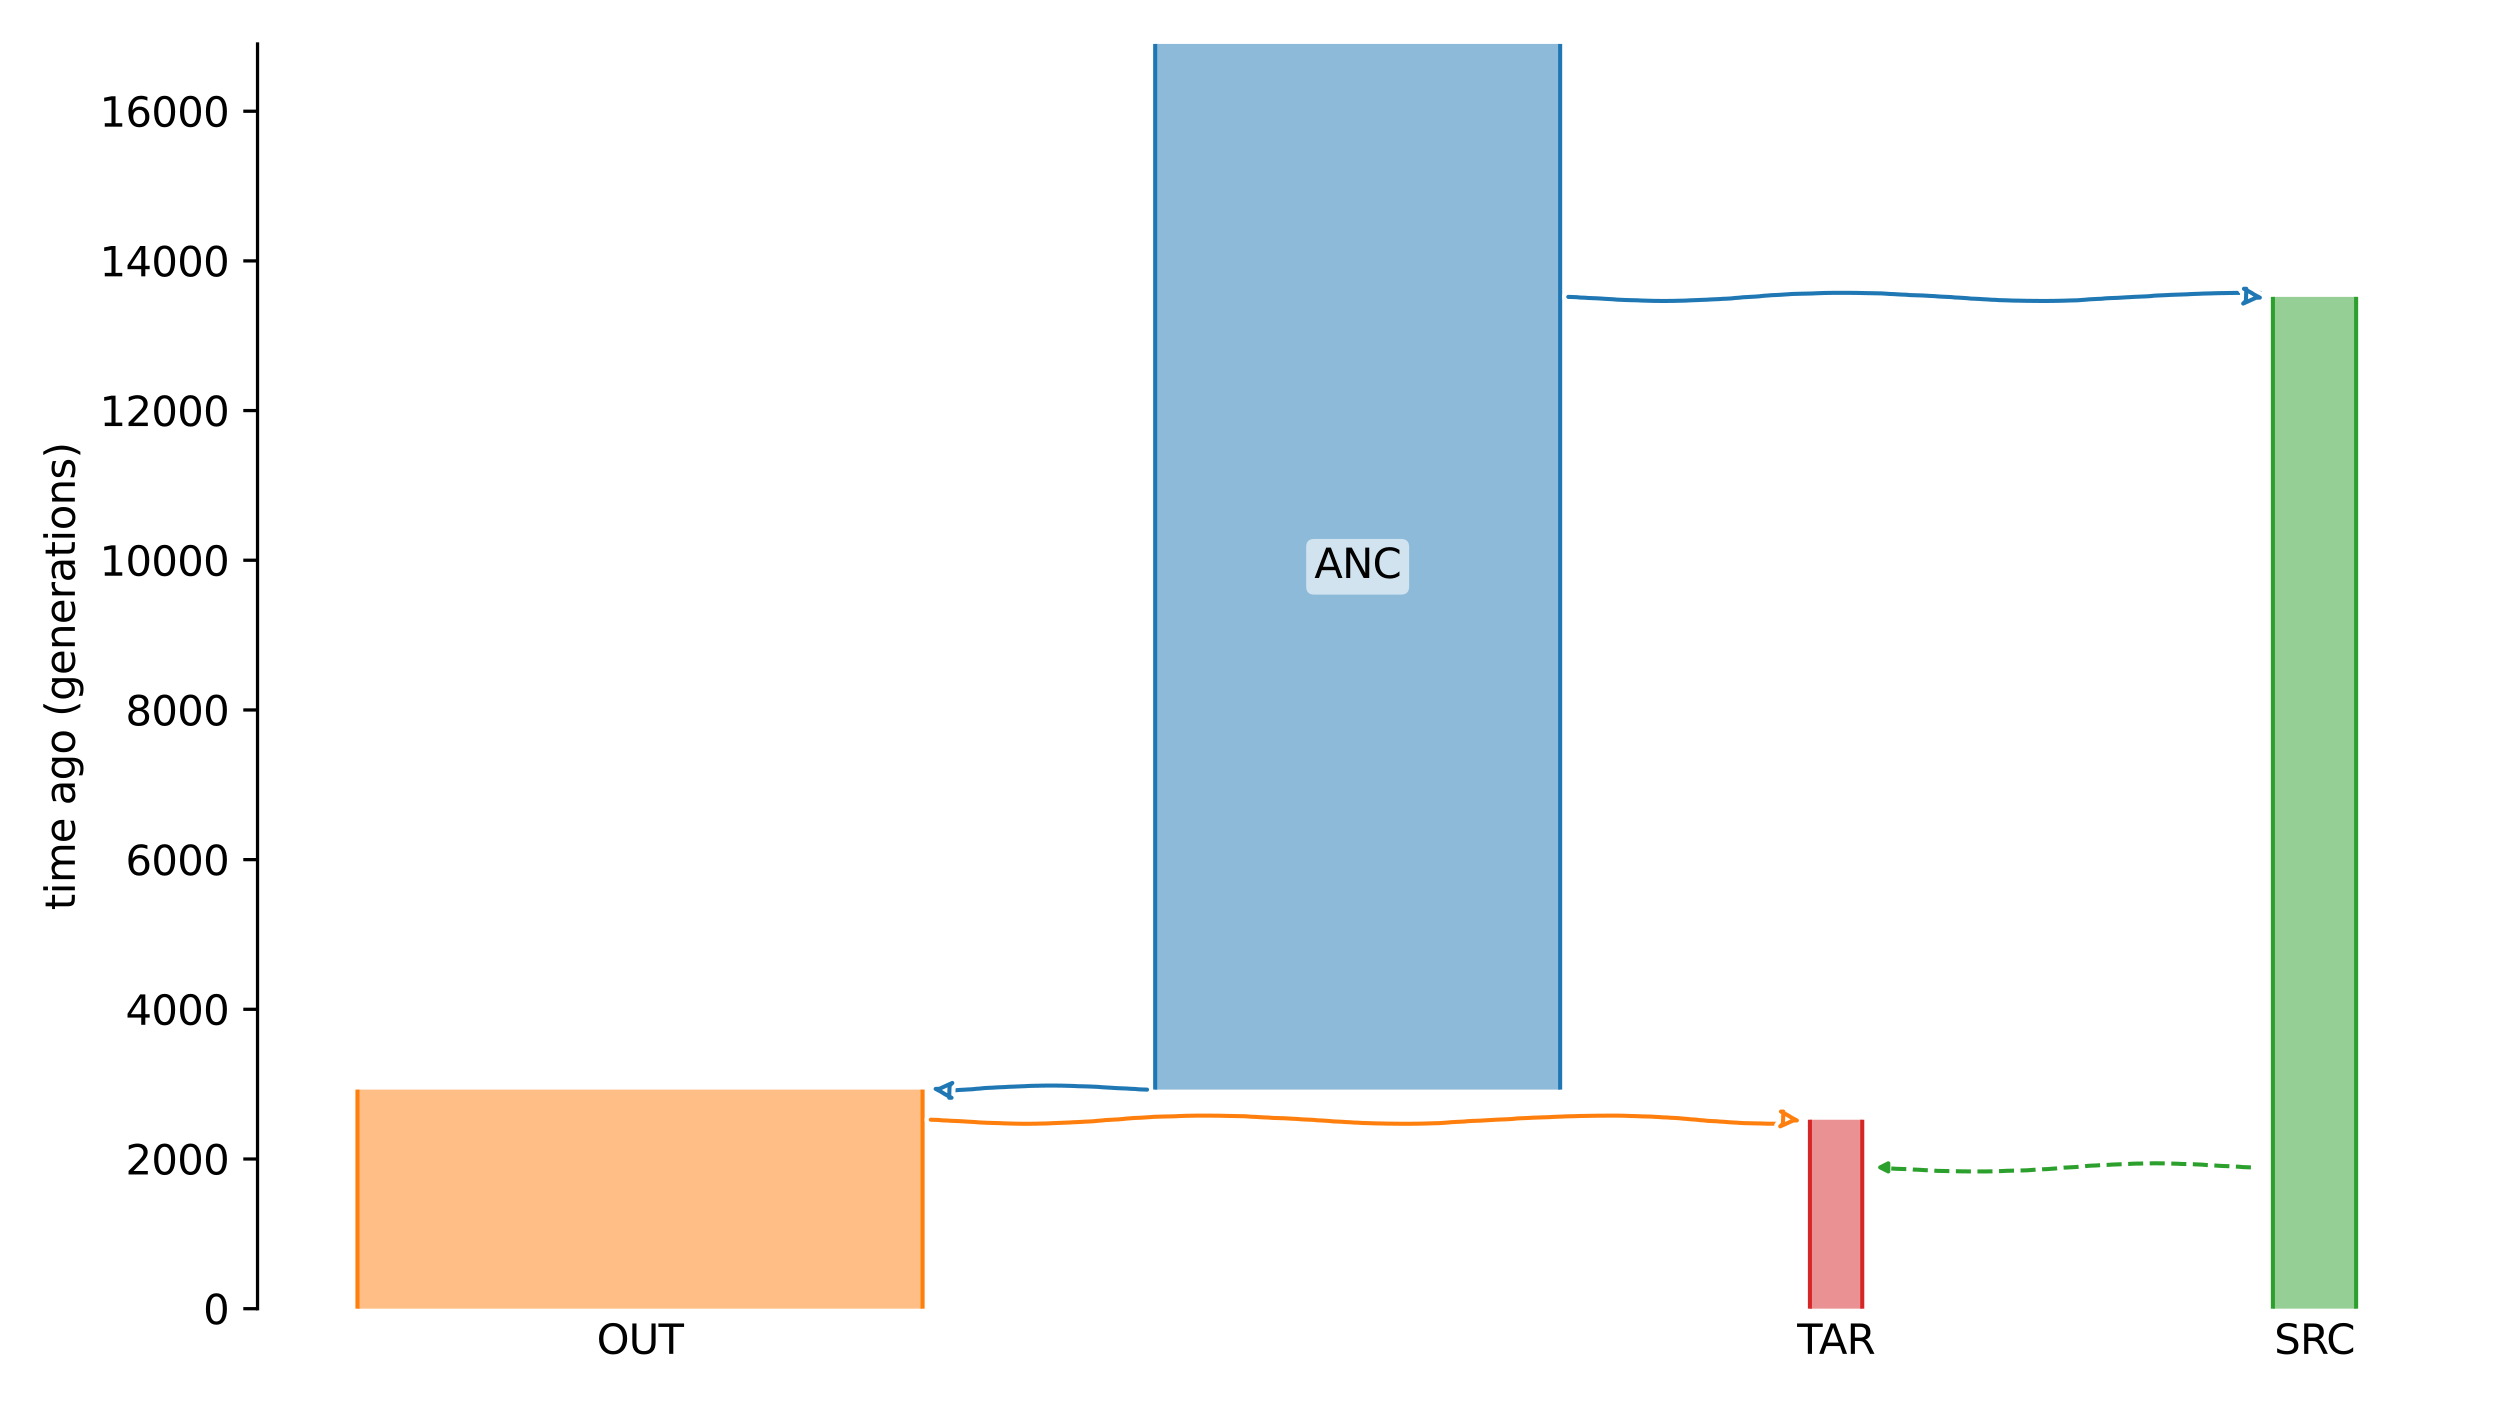 <?xml version="1.0" encoding="utf-8" standalone="no"?>
<!DOCTYPE svg PUBLIC "-//W3C//DTD SVG 1.1//EN"
  "http://www.w3.org/Graphics/SVG/1.1/DTD/svg11.dtd">
<svg xmlns:xlink="http://www.w3.org/1999/xlink" width="614.4pt" height="345.6pt" viewBox="0 0 614.4 345.6" xmlns="http://www.w3.org/2000/svg" version="1.1">
 <defs>
  <style type="text/css">*{stroke-linejoin: round; stroke-linecap: butt}</style>
 </defs>
 <g id="figure_1">
  <g id="patch_1">
   <path d="M 0 345.6 
L 614.4 345.6 
L 614.4 0 
L 0 0 
z
" style="fill: #ffffff"/>
  </g>
  <g id="axes_1">
   <g id="patch_2">
    <path d="M 63.291 321.622 
L 603.6 321.622 
L 603.6 10.8 
L 63.291 10.8 
z
" style="fill: #ffffff"/>
   </g>
   <path d="M 553.183 286.896 
L 552.183 286.864 
L 551.183 286.827 
L 550.183 286.729 
L 549.183 286.697 
L 548.183 286.623 
L 547.183 286.585 
L 546.183 286.549 
L 545.183 286.492 
L 544.183 286.421 
L 543.183 286.369 
L 542.183 286.31 
L 541.183 286.222 
L 540.183 286.176 
L 539.183 286.133 
L 538.183 286.103 
L 537.183 286.077 
L 536.183 286.056 
L 535.183 286.001 
L 534.183 285.973 
L 533.183 285.944 
L 532.183 285.918 
L 531.183 285.907 
L 530.183 285.897 
L 529.183 285.897 
L 528.183 285.907 
L 527.183 285.918 
L 526.183 285.949 
L 525.183 285.96 
L 524.183 285.991 
L 523.183 286.05 
L 522.183 286.088 
L 521.183 286.127 
L 520.183 286.169 
L 519.183 286.202 
L 518.183 286.269 
L 517.183 286.308 
L 516.183 286.351 
L 515.183 286.422 
L 514.183 286.458 
L 513.183 286.516 
L 512.183 286.627 
L 511.183 286.698 
L 510.183 286.811 
L 509.183 286.857 
L 508.183 286.918 
L 507.183 286.967 
L 506.183 287.047 
L 505.183 287.166 
L 504.183 287.236 
L 503.183 287.319 
L 502.183 287.353 
L 501.183 287.404 
L 500.183 287.472 
L 499.183 287.538 
L 498.183 287.615 
L 497.183 287.643 
L 496.183 287.669 
L 495.183 287.692 
L 494.183 287.711 
L 493.183 287.738 
L 492.183 287.787 
L 491.183 287.823 
L 490.183 287.858 
L 489.183 287.874 
L 488.183 287.89 
L 487.183 287.893 
L 486.183 287.895 
L 485.183 287.895 
L 484.183 287.893 
L 483.183 287.88 
L 482.183 287.871 
L 481.183 287.85 
L 480.183 287.827 
L 479.183 287.809 
L 478.183 287.791 
L 477.183 287.771 
L 476.183 287.754 
L 475.183 287.691 
L 474.183 287.616 
L 473.183 287.583 
L 472.183 287.516 
L 471.183 287.462 
L 470.183 287.428 
L 469.183 287.338 
L 468.183 287.309 
L 467.183 287.278 
L 466.183 287.247 
L 465.183 287.192 
L 464.183 287.127 
L 463.07 287.089 
" clip-path="url(#p02208bce27)" style="fill: none; stroke-dasharray: 3.7,1.6; stroke-dashoffset: 0; stroke: #2ca02c"/>
   <g id="patch_3">
    <path d="M 283.896 10.8 
L 283.896 267.785 
M 383.422 10.8 
L 383.422 267.785 
" clip-path="url(#p02208bce27)" style="fill: none; stroke: #ffffff; stroke-width: 3; stroke-linejoin: miter"/>
    <path d="M 283.896 10.8 
L 283.896 267.785 
M 383.422 10.8 
L 383.422 267.785 
" clip-path="url(#p02208bce27)" style="fill: none; stroke: #1f77b4; stroke-linejoin: miter"/>
    <g id="PolyCollection_1">
     <path d="M 383.422 10.8 
L 283.896 10.8 
L 283.896 267.785 
L 383.422 267.785 
L 383.422 267.785 
L 383.422 10.8 
z
" clip-path="url(#p02208bce27)" style="fill: #1f77b4; fill-opacity: 0.5"/>
    </g>
    <g id="patch_4">
     <path d="M 87.85 267.785 
L 87.85 321.622 
M 226.736 267.785 
L 226.736 321.622 
" clip-path="url(#p02208bce27)" style="fill: none; stroke: #ffffff; stroke-width: 3; stroke-linejoin: miter"/>
     <path d="M 87.85 267.785 
L 87.85 321.622 
M 226.736 267.785 
L 226.736 321.622 
" clip-path="url(#p02208bce27)" style="fill: none; stroke: #ff7f0e; stroke-linejoin: miter"/>
     <g id="PolyCollection_2">
      <path d="M 226.736 267.785 
L 87.85 267.785 
L 87.85 321.622 
L 226.736 321.622 
L 226.736 321.622 
L 226.736 267.785 
z
" clip-path="url(#p02208bce27)" style="fill: #ff7f0e; fill-opacity: 0.5"/>
     </g>
     <g id="patch_5">
      <path d="M 558.586 72.964 
L 558.586 321.622 
M 579.04 72.964 
L 579.04 321.622 
" clip-path="url(#p02208bce27)" style="fill: none; stroke: #ffffff; stroke-width: 3; stroke-linejoin: miter"/>
      <path d="M 558.586 72.964 
L 558.586 321.622 
M 579.04 72.964 
L 579.04 321.622 
" clip-path="url(#p02208bce27)" style="fill: none; stroke: #2ca02c; stroke-linejoin: miter"/>
      <g id="PolyCollection_3">
       <path d="M 579.04 72.964 
L 558.586 72.964 
L 558.586 321.622 
L 579.04 321.622 
L 579.04 321.622 
L 579.04 72.964 
z
" clip-path="url(#p02208bce27)" style="fill: #2ca02c; fill-opacity: 0.5"/>
      </g>
      <g id="patch_6">
       <path d="M 444.806 275.179 
L 444.806 321.622 
M 457.667 275.179 
L 457.667 321.622 
" clip-path="url(#p02208bce27)" style="fill: none; stroke: #ffffff; stroke-width: 3; stroke-linejoin: miter"/>
       <path d="M 444.806 275.179 
L 444.806 321.622 
M 457.667 275.179 
L 457.667 321.622 
" clip-path="url(#p02208bce27)" style="fill: none; stroke: #d62728; stroke-linejoin: miter"/>
       <g id="PolyCollection_4">
        <path d="M 457.667 275.179 
L 444.806 275.179 
L 444.806 321.622 
L 457.667 321.622 
L 457.667 321.622 
L 457.667 275.179 
z
" clip-path="url(#p02208bce27)" style="fill: #d62728; fill-opacity: 0.5"/>
       </g>
       <g id="matplotlib.axis_1">
        <g id="xtick_1">
         <g id="line2d_1"/>
         <g id="text_1">
          <!-- OUT -->
          <g transform="translate(146.644 332.72) scale(0.1 -0.1)">
           <defs>
            <path id="DejaVuSans-4f" d="M 2522 4238 
Q 1834 4238 1429 3725 
Q 1025 3213 1025 2328 
Q 1025 1447 1429 934 
Q 1834 422 2522 422 
Q 3209 422 3611 934 
Q 4013 1447 4013 2328 
Q 4013 3213 3611 3725 
Q 3209 4238 2522 4238 
z
M 2522 4750 
Q 3503 4750 4090 4092 
Q 4678 3434 4678 2328 
Q 4678 1225 4090 567 
Q 3503 -91 2522 -91 
Q 1538 -91 948 565 
Q 359 1222 359 2328 
Q 359 3434 948 4092 
Q 1538 4750 2522 4750 
z
" transform="scale(0.016)"/>
            <path id="DejaVuSans-55" d="M 556 4666 
L 1191 4666 
L 1191 1831 
Q 1191 1081 1462 751 
Q 1734 422 2344 422 
Q 2950 422 3222 751 
Q 3494 1081 3494 1831 
L 3494 4666 
L 4128 4666 
L 4128 1753 
Q 4128 841 3676 375 
Q 3225 -91 2344 -91 
Q 1459 -91 1007 375 
Q 556 841 556 1753 
L 556 4666 
z
" transform="scale(0.016)"/>
            <path id="DejaVuSans-54" d="M -19 4666 
L 3928 4666 
L 3928 4134 
L 2272 4134 
L 2272 0 
L 1638 0 
L 1638 4134 
L -19 4134 
L -19 4666 
z
" transform="scale(0.016)"/>
           </defs>
           <use xlink:href="#DejaVuSans-4f"/>
           <use xlink:href="#DejaVuSans-55" x="78.711"/>
           <use xlink:href="#DejaVuSans-54" x="151.904"/>
          </g>
         </g>
        </g>
        <g id="xtick_2">
         <g id="line2d_2"/>
         <g id="text_2">
          <!-- SRC -->
          <g transform="translate(558.924 332.72) scale(0.1 -0.1)">
           <defs>
            <path id="DejaVuSans-53" d="M 3425 4513 
L 3425 3897 
Q 3066 4069 2747 4153 
Q 2428 4238 2131 4238 
Q 1616 4238 1336 4038 
Q 1056 3838 1056 3469 
Q 1056 3159 1242 3001 
Q 1428 2844 1947 2747 
L 2328 2669 
Q 3034 2534 3370 2195 
Q 3706 1856 3706 1288 
Q 3706 609 3251 259 
Q 2797 -91 1919 -91 
Q 1588 -91 1214 -16 
Q 841 59 441 206 
L 441 856 
Q 825 641 1194 531 
Q 1563 422 1919 422 
Q 2459 422 2753 634 
Q 3047 847 3047 1241 
Q 3047 1584 2836 1778 
Q 2625 1972 2144 2069 
L 1759 2144 
Q 1053 2284 737 2584 
Q 422 2884 422 3419 
Q 422 4038 858 4394 
Q 1294 4750 2059 4750 
Q 2388 4750 2728 4690 
Q 3069 4631 3425 4513 
z
" transform="scale(0.016)"/>
            <path id="DejaVuSans-52" d="M 2841 2188 
Q 3044 2119 3236 1894 
Q 3428 1669 3622 1275 
L 4263 0 
L 3584 0 
L 2988 1197 
Q 2756 1666 2539 1819 
Q 2322 1972 1947 1972 
L 1259 1972 
L 1259 0 
L 628 0 
L 628 4666 
L 2053 4666 
Q 2853 4666 3247 4331 
Q 3641 3997 3641 3322 
Q 3641 2881 3436 2590 
Q 3231 2300 2841 2188 
z
M 1259 4147 
L 1259 2491 
L 2053 2491 
Q 2509 2491 2742 2702 
Q 2975 2913 2975 3322 
Q 2975 3731 2742 3939 
Q 2509 4147 2053 4147 
L 1259 4147 
z
" transform="scale(0.016)"/>
            <path id="DejaVuSans-43" d="M 4122 4306 
L 4122 3641 
Q 3803 3938 3442 4084 
Q 3081 4231 2675 4231 
Q 1875 4231 1450 3742 
Q 1025 3253 1025 2328 
Q 1025 1406 1450 917 
Q 1875 428 2675 428 
Q 3081 428 3442 575 
Q 3803 722 4122 1019 
L 4122 359 
Q 3791 134 3420 21 
Q 3050 -91 2638 -91 
Q 1578 -91 968 557 
Q 359 1206 359 2328 
Q 359 3453 968 4101 
Q 1578 4750 2638 4750 
Q 3056 4750 3426 4639 
Q 3797 4528 4122 4306 
z
" transform="scale(0.016)"/>
           </defs>
           <use xlink:href="#DejaVuSans-53"/>
           <use xlink:href="#DejaVuSans-52" x="63.477"/>
           <use xlink:href="#DejaVuSans-43" x="127.959"/>
          </g>
         </g>
        </g>
        <g id="xtick_3">
         <g id="line2d_3"/>
         <g id="text_3">
          <!-- TAR -->
          <g transform="translate(441.675 332.72) scale(0.1 -0.1)">
           <defs>
            <path id="DejaVuSans-41" d="M 2188 4044 
L 1331 1722 
L 3047 1722 
L 2188 4044 
z
M 1831 4666 
L 2547 4666 
L 4325 0 
L 3669 0 
L 3244 1197 
L 1141 1197 
L 716 0 
L 50 0 
L 1831 4666 
z
" transform="scale(0.016)"/>
           </defs>
           <use xlink:href="#DejaVuSans-54"/>
           <use xlink:href="#DejaVuSans-41" x="53.334"/>
           <use xlink:href="#DejaVuSans-52" x="121.742"/>
          </g>
         </g>
        </g>
       </g>
       <g id="matplotlib.axis_2">
        <g id="ytick_1">
         <g id="line2d_4">
          <defs>
           <path id="m2c006a23f2" d="M 0 0 
L -3.5 0 
" style="stroke: #000000; stroke-width: 0.8"/>
          </defs>
          <g>
           <use xlink:href="#m2c006a23f2" x="63.291" y="321.622" style="stroke: #000000; stroke-width: 0.8"/>
          </g>
         </g>
         <g id="text_4">
          <!-- 0 -->
          <g transform="translate(49.928 325.421) scale(0.1 -0.1)">
           <defs>
            <path id="DejaVuSans-30" d="M 2034 4250 
Q 1547 4250 1301 3770 
Q 1056 3291 1056 2328 
Q 1056 1369 1301 889 
Q 1547 409 2034 409 
Q 2525 409 2770 889 
Q 3016 1369 3016 2328 
Q 3016 3291 2770 3770 
Q 2525 4250 2034 4250 
z
M 2034 4750 
Q 2819 4750 3233 4129 
Q 3647 3509 3647 2328 
Q 3647 1150 3233 529 
Q 2819 -91 2034 -91 
Q 1250 -91 836 529 
Q 422 1150 422 2328 
Q 422 3509 836 4129 
Q 1250 4750 2034 4750 
z
" transform="scale(0.016)"/>
           </defs>
           <use xlink:href="#DejaVuSans-30"/>
          </g>
         </g>
        </g>
        <g id="ytick_2">
         <g id="line2d_5">
          <g>
           <use xlink:href="#m2c006a23f2" x="63.291" y="284.836" style="stroke: #000000; stroke-width: 0.8"/>
          </g>
         </g>
         <g id="text_5">
          <!-- 2000 -->
          <g transform="translate(30.841 288.635) scale(0.1 -0.1)">
           <defs>
            <path id="DejaVuSans-32" d="M 1228 531 
L 3431 531 
L 3431 0 
L 469 0 
L 469 531 
Q 828 903 1448 1529 
Q 2069 2156 2228 2338 
Q 2531 2678 2651 2914 
Q 2772 3150 2772 3378 
Q 2772 3750 2511 3984 
Q 2250 4219 1831 4219 
Q 1534 4219 1204 4116 
Q 875 4013 500 3803 
L 500 4441 
Q 881 4594 1212 4672 
Q 1544 4750 1819 4750 
Q 2544 4750 2975 4387 
Q 3406 4025 3406 3419 
Q 3406 3131 3298 2873 
Q 3191 2616 2906 2266 
Q 2828 2175 2409 1742 
Q 1991 1309 1228 531 
z
" transform="scale(0.016)"/>
           </defs>
           <use xlink:href="#DejaVuSans-32"/>
           <use xlink:href="#DejaVuSans-30" x="63.623"/>
           <use xlink:href="#DejaVuSans-30" x="127.246"/>
           <use xlink:href="#DejaVuSans-30" x="190.869"/>
          </g>
         </g>
        </g>
        <g id="ytick_3">
         <g id="line2d_6">
          <g>
           <use xlink:href="#m2c006a23f2" x="63.291" y="248.049" style="stroke: #000000; stroke-width: 0.8"/>
          </g>
         </g>
         <g id="text_6">
          <!-- 4000 -->
          <g transform="translate(30.841 251.848) scale(0.1 -0.1)">
           <defs>
            <path id="DejaVuSans-34" d="M 2419 4116 
L 825 1625 
L 2419 1625 
L 2419 4116 
z
M 2253 4666 
L 3047 4666 
L 3047 1625 
L 3713 1625 
L 3713 1100 
L 3047 1100 
L 3047 0 
L 2419 0 
L 2419 1100 
L 313 1100 
L 313 1709 
L 2253 4666 
z
" transform="scale(0.016)"/>
           </defs>
           <use xlink:href="#DejaVuSans-34"/>
           <use xlink:href="#DejaVuSans-30" x="63.623"/>
           <use xlink:href="#DejaVuSans-30" x="127.246"/>
           <use xlink:href="#DejaVuSans-30" x="190.869"/>
          </g>
         </g>
        </g>
        <g id="ytick_4">
         <g id="line2d_7">
          <g>
           <use xlink:href="#m2c006a23f2" x="63.291" y="211.263" style="stroke: #000000; stroke-width: 0.8"/>
          </g>
         </g>
         <g id="text_7">
          <!-- 6000 -->
          <g transform="translate(30.841 215.062) scale(0.1 -0.1)">
           <defs>
            <path id="DejaVuSans-36" d="M 2113 2584 
Q 1688 2584 1439 2293 
Q 1191 2003 1191 1497 
Q 1191 994 1439 701 
Q 1688 409 2113 409 
Q 2538 409 2786 701 
Q 3034 994 3034 1497 
Q 3034 2003 2786 2293 
Q 2538 2584 2113 2584 
z
M 3366 4563 
L 3366 3988 
Q 3128 4100 2886 4159 
Q 2644 4219 2406 4219 
Q 1781 4219 1451 3797 
Q 1122 3375 1075 2522 
Q 1259 2794 1537 2939 
Q 1816 3084 2150 3084 
Q 2853 3084 3261 2657 
Q 3669 2231 3669 1497 
Q 3669 778 3244 343 
Q 2819 -91 2113 -91 
Q 1303 -91 875 529 
Q 447 1150 447 2328 
Q 447 3434 972 4092 
Q 1497 4750 2381 4750 
Q 2619 4750 2861 4703 
Q 3103 4656 3366 4563 
z
" transform="scale(0.016)"/>
           </defs>
           <use xlink:href="#DejaVuSans-36"/>
           <use xlink:href="#DejaVuSans-30" x="63.623"/>
           <use xlink:href="#DejaVuSans-30" x="127.246"/>
           <use xlink:href="#DejaVuSans-30" x="190.869"/>
          </g>
         </g>
        </g>
        <g id="ytick_5">
         <g id="line2d_8">
          <g>
           <use xlink:href="#m2c006a23f2" x="63.291" y="174.476" style="stroke: #000000; stroke-width: 0.8"/>
          </g>
         </g>
         <g id="text_8">
          <!-- 8000 -->
          <g transform="translate(30.841 178.276) scale(0.1 -0.1)">
           <defs>
            <path id="DejaVuSans-38" d="M 2034 2216 
Q 1584 2216 1326 1975 
Q 1069 1734 1069 1313 
Q 1069 891 1326 650 
Q 1584 409 2034 409 
Q 2484 409 2743 651 
Q 3003 894 3003 1313 
Q 3003 1734 2745 1975 
Q 2488 2216 2034 2216 
z
M 1403 2484 
Q 997 2584 770 2862 
Q 544 3141 544 3541 
Q 544 4100 942 4425 
Q 1341 4750 2034 4750 
Q 2731 4750 3128 4425 
Q 3525 4100 3525 3541 
Q 3525 3141 3298 2862 
Q 3072 2584 2669 2484 
Q 3125 2378 3379 2068 
Q 3634 1759 3634 1313 
Q 3634 634 3220 271 
Q 2806 -91 2034 -91 
Q 1263 -91 848 271 
Q 434 634 434 1313 
Q 434 1759 690 2068 
Q 947 2378 1403 2484 
z
M 1172 3481 
Q 1172 3119 1398 2916 
Q 1625 2713 2034 2713 
Q 2441 2713 2670 2916 
Q 2900 3119 2900 3481 
Q 2900 3844 2670 4047 
Q 2441 4250 2034 4250 
Q 1625 4250 1398 4047 
Q 1172 3844 1172 3481 
z
" transform="scale(0.016)"/>
           </defs>
           <use xlink:href="#DejaVuSans-38"/>
           <use xlink:href="#DejaVuSans-30" x="63.623"/>
           <use xlink:href="#DejaVuSans-30" x="127.246"/>
           <use xlink:href="#DejaVuSans-30" x="190.869"/>
          </g>
         </g>
        </g>
        <g id="ytick_6">
         <g id="line2d_9">
          <g>
           <use xlink:href="#m2c006a23f2" x="63.291" y="137.69" style="stroke: #000000; stroke-width: 0.8"/>
          </g>
         </g>
         <g id="text_9">
          <!-- 10000 -->
          <g transform="translate(24.478 141.489) scale(0.1 -0.1)">
           <defs>
            <path id="DejaVuSans-31" d="M 794 531 
L 1825 531 
L 1825 4091 
L 703 3866 
L 703 4441 
L 1819 4666 
L 2450 4666 
L 2450 531 
L 3481 531 
L 3481 0 
L 794 0 
L 794 531 
z
" transform="scale(0.016)"/>
           </defs>
           <use xlink:href="#DejaVuSans-31"/>
           <use xlink:href="#DejaVuSans-30" x="63.623"/>
           <use xlink:href="#DejaVuSans-30" x="127.246"/>
           <use xlink:href="#DejaVuSans-30" x="190.869"/>
           <use xlink:href="#DejaVuSans-30" x="254.492"/>
          </g>
         </g>
        </g>
        <g id="ytick_7">
         <g id="line2d_10">
          <g>
           <use xlink:href="#m2c006a23f2" x="63.291" y="100.904" style="stroke: #000000; stroke-width: 0.8"/>
          </g>
         </g>
         <g id="text_10">
          <!-- 12000 -->
          <g transform="translate(24.478 104.703) scale(0.1 -0.1)">
           <use xlink:href="#DejaVuSans-31"/>
           <use xlink:href="#DejaVuSans-32" x="63.623"/>
           <use xlink:href="#DejaVuSans-30" x="127.246"/>
           <use xlink:href="#DejaVuSans-30" x="190.869"/>
           <use xlink:href="#DejaVuSans-30" x="254.492"/>
          </g>
         </g>
        </g>
        <g id="ytick_8">
         <g id="line2d_11">
          <g>
           <use xlink:href="#m2c006a23f2" x="63.291" y="64.117" style="stroke: #000000; stroke-width: 0.8"/>
          </g>
         </g>
         <g id="text_11">
          <!-- 14000 -->
          <g transform="translate(24.478 67.916) scale(0.1 -0.1)">
           <use xlink:href="#DejaVuSans-31"/>
           <use xlink:href="#DejaVuSans-34" x="63.623"/>
           <use xlink:href="#DejaVuSans-30" x="127.246"/>
           <use xlink:href="#DejaVuSans-30" x="190.869"/>
           <use xlink:href="#DejaVuSans-30" x="254.492"/>
          </g>
         </g>
        </g>
        <g id="ytick_9">
         <g id="line2d_12">
          <g>
           <use xlink:href="#m2c006a23f2" x="63.291" y="27.331" style="stroke: #000000; stroke-width: 0.8"/>
          </g>
         </g>
         <g id="text_12">
          <!-- 16000 -->
          <g transform="translate(24.478 31.13) scale(0.1 -0.1)">
           <use xlink:href="#DejaVuSans-31"/>
           <use xlink:href="#DejaVuSans-36" x="63.623"/>
           <use xlink:href="#DejaVuSans-30" x="127.246"/>
           <use xlink:href="#DejaVuSans-30" x="190.869"/>
           <use xlink:href="#DejaVuSans-30" x="254.492"/>
          </g>
         </g>
        </g>
        <g id="text_13">
         <!-- time ago (generations) -->
         <g transform="translate(18.398 223.682) rotate(-90) scale(0.1 -0.1)">
          <defs>
           <path id="DejaVuSans-74" d="M 1172 4494 
L 1172 3500 
L 2356 3500 
L 2356 3053 
L 1172 3053 
L 1172 1153 
Q 1172 725 1289 603 
Q 1406 481 1766 481 
L 2356 481 
L 2356 0 
L 1766 0 
Q 1100 0 847 248 
Q 594 497 594 1153 
L 594 3053 
L 172 3053 
L 172 3500 
L 594 3500 
L 594 4494 
L 1172 4494 
z
" transform="scale(0.016)"/>
           <path id="DejaVuSans-69" d="M 603 3500 
L 1178 3500 
L 1178 0 
L 603 0 
L 603 3500 
z
M 603 4863 
L 1178 4863 
L 1178 4134 
L 603 4134 
L 603 4863 
z
" transform="scale(0.016)"/>
           <path id="DejaVuSans-6d" d="M 3328 2828 
Q 3544 3216 3844 3400 
Q 4144 3584 4550 3584 
Q 5097 3584 5394 3201 
Q 5691 2819 5691 2113 
L 5691 0 
L 5113 0 
L 5113 2094 
Q 5113 2597 4934 2840 
Q 4756 3084 4391 3084 
Q 3944 3084 3684 2787 
Q 3425 2491 3425 1978 
L 3425 0 
L 2847 0 
L 2847 2094 
Q 2847 2600 2669 2842 
Q 2491 3084 2119 3084 
Q 1678 3084 1418 2786 
Q 1159 2488 1159 1978 
L 1159 0 
L 581 0 
L 581 3500 
L 1159 3500 
L 1159 2956 
Q 1356 3278 1631 3431 
Q 1906 3584 2284 3584 
Q 2666 3584 2933 3390 
Q 3200 3197 3328 2828 
z
" transform="scale(0.016)"/>
           <path id="DejaVuSans-65" d="M 3597 1894 
L 3597 1613 
L 953 1613 
Q 991 1019 1311 708 
Q 1631 397 2203 397 
Q 2534 397 2845 478 
Q 3156 559 3463 722 
L 3463 178 
Q 3153 47 2828 -22 
Q 2503 -91 2169 -91 
Q 1331 -91 842 396 
Q 353 884 353 1716 
Q 353 2575 817 3079 
Q 1281 3584 2069 3584 
Q 2775 3584 3186 3129 
Q 3597 2675 3597 1894 
z
M 3022 2063 
Q 3016 2534 2758 2815 
Q 2500 3097 2075 3097 
Q 1594 3097 1305 2825 
Q 1016 2553 972 2059 
L 3022 2063 
z
" transform="scale(0.016)"/>
           <path id="DejaVuSans-20" transform="scale(0.016)"/>
           <path id="DejaVuSans-61" d="M 2194 1759 
Q 1497 1759 1228 1600 
Q 959 1441 959 1056 
Q 959 750 1161 570 
Q 1363 391 1709 391 
Q 2188 391 2477 730 
Q 2766 1069 2766 1631 
L 2766 1759 
L 2194 1759 
z
M 3341 1997 
L 3341 0 
L 2766 0 
L 2766 531 
Q 2569 213 2275 61 
Q 1981 -91 1556 -91 
Q 1019 -91 701 211 
Q 384 513 384 1019 
Q 384 1609 779 1909 
Q 1175 2209 1959 2209 
L 2766 2209 
L 2766 2266 
Q 2766 2663 2505 2880 
Q 2244 3097 1772 3097 
Q 1472 3097 1187 3025 
Q 903 2953 641 2809 
L 641 3341 
Q 956 3463 1253 3523 
Q 1550 3584 1831 3584 
Q 2591 3584 2966 3190 
Q 3341 2797 3341 1997 
z
" transform="scale(0.016)"/>
           <path id="DejaVuSans-67" d="M 2906 1791 
Q 2906 2416 2648 2759 
Q 2391 3103 1925 3103 
Q 1463 3103 1205 2759 
Q 947 2416 947 1791 
Q 947 1169 1205 825 
Q 1463 481 1925 481 
Q 2391 481 2648 825 
Q 2906 1169 2906 1791 
z
M 3481 434 
Q 3481 -459 3084 -895 
Q 2688 -1331 1869 -1331 
Q 1566 -1331 1297 -1286 
Q 1028 -1241 775 -1147 
L 775 -588 
Q 1028 -725 1275 -790 
Q 1522 -856 1778 -856 
Q 2344 -856 2625 -561 
Q 2906 -266 2906 331 
L 2906 616 
Q 2728 306 2450 153 
Q 2172 0 1784 0 
Q 1141 0 747 490 
Q 353 981 353 1791 
Q 353 2603 747 3093 
Q 1141 3584 1784 3584 
Q 2172 3584 2450 3431 
Q 2728 3278 2906 2969 
L 2906 3500 
L 3481 3500 
L 3481 434 
z
" transform="scale(0.016)"/>
           <path id="DejaVuSans-6f" d="M 1959 3097 
Q 1497 3097 1228 2736 
Q 959 2375 959 1747 
Q 959 1119 1226 758 
Q 1494 397 1959 397 
Q 2419 397 2687 759 
Q 2956 1122 2956 1747 
Q 2956 2369 2687 2733 
Q 2419 3097 1959 3097 
z
M 1959 3584 
Q 2709 3584 3137 3096 
Q 3566 2609 3566 1747 
Q 3566 888 3137 398 
Q 2709 -91 1959 -91 
Q 1206 -91 779 398 
Q 353 888 353 1747 
Q 353 2609 779 3096 
Q 1206 3584 1959 3584 
z
" transform="scale(0.016)"/>
           <path id="DejaVuSans-28" d="M 1984 4856 
Q 1566 4138 1362 3434 
Q 1159 2731 1159 2009 
Q 1159 1288 1364 580 
Q 1569 -128 1984 -844 
L 1484 -844 
Q 1016 -109 783 600 
Q 550 1309 550 2009 
Q 550 2706 781 3412 
Q 1013 4119 1484 4856 
L 1984 4856 
z
" transform="scale(0.016)"/>
           <path id="DejaVuSans-6e" d="M 3513 2113 
L 3513 0 
L 2938 0 
L 2938 2094 
Q 2938 2591 2744 2837 
Q 2550 3084 2163 3084 
Q 1697 3084 1428 2787 
Q 1159 2491 1159 1978 
L 1159 0 
L 581 0 
L 581 3500 
L 1159 3500 
L 1159 2956 
Q 1366 3272 1645 3428 
Q 1925 3584 2291 3584 
Q 2894 3584 3203 3211 
Q 3513 2838 3513 2113 
z
" transform="scale(0.016)"/>
           <path id="DejaVuSans-72" d="M 2631 2963 
Q 2534 3019 2420 3045 
Q 2306 3072 2169 3072 
Q 1681 3072 1420 2755 
Q 1159 2438 1159 1844 
L 1159 0 
L 581 0 
L 581 3500 
L 1159 3500 
L 1159 2956 
Q 1341 3275 1631 3429 
Q 1922 3584 2338 3584 
Q 2397 3584 2469 3576 
Q 2541 3569 2628 3553 
L 2631 2963 
z
" transform="scale(0.016)"/>
           <path id="DejaVuSans-73" d="M 2834 3397 
L 2834 2853 
Q 2591 2978 2328 3040 
Q 2066 3103 1784 3103 
Q 1356 3103 1142 2972 
Q 928 2841 928 2578 
Q 928 2378 1081 2264 
Q 1234 2150 1697 2047 
L 1894 2003 
Q 2506 1872 2764 1633 
Q 3022 1394 3022 966 
Q 3022 478 2636 193 
Q 2250 -91 1575 -91 
Q 1294 -91 989 -36 
Q 684 19 347 128 
L 347 722 
Q 666 556 975 473 
Q 1284 391 1588 391 
Q 1994 391 2212 530 
Q 2431 669 2431 922 
Q 2431 1156 2273 1281 
Q 2116 1406 1581 1522 
L 1381 1569 
Q 847 1681 609 1914 
Q 372 2147 372 2553 
Q 372 3047 722 3315 
Q 1072 3584 1716 3584 
Q 2034 3584 2315 3537 
Q 2597 3491 2834 3397 
z
" transform="scale(0.016)"/>
           <path id="DejaVuSans-29" d="M 513 4856 
L 1013 4856 
Q 1481 4119 1714 3412 
Q 1947 2706 1947 2009 
Q 1947 1309 1714 600 
Q 1481 -109 1013 -844 
L 513 -844 
Q 928 -128 1133 580 
Q 1338 1288 1338 2009 
Q 1338 2731 1133 3434 
Q 928 4138 513 4856 
z
" transform="scale(0.016)"/>
          </defs>
          <use xlink:href="#DejaVuSans-74"/>
          <use xlink:href="#DejaVuSans-69" x="39.209"/>
          <use xlink:href="#DejaVuSans-6d" x="66.992"/>
          <use xlink:href="#DejaVuSans-65" x="164.404"/>
          <use xlink:href="#DejaVuSans-20" x="225.928"/>
          <use xlink:href="#DejaVuSans-61" x="257.715"/>
          <use xlink:href="#DejaVuSans-67" x="318.994"/>
          <use xlink:href="#DejaVuSans-6f" x="382.471"/>
          <use xlink:href="#DejaVuSans-20" x="443.652"/>
          <use xlink:href="#DejaVuSans-28" x="475.439"/>
          <use xlink:href="#DejaVuSans-67" x="514.453"/>
          <use xlink:href="#DejaVuSans-65" x="577.93"/>
          <use xlink:href="#DejaVuSans-6e" x="639.453"/>
          <use xlink:href="#DejaVuSans-65" x="702.832"/>
          <use xlink:href="#DejaVuSans-72" x="764.355"/>
          <use xlink:href="#DejaVuSans-61" x="805.469"/>
          <use xlink:href="#DejaVuSans-74" x="866.748"/>
          <use xlink:href="#DejaVuSans-69" x="905.957"/>
          <use xlink:href="#DejaVuSans-6f" x="933.74"/>
          <use xlink:href="#DejaVuSans-6e" x="994.922"/>
          <use xlink:href="#DejaVuSans-73" x="1058.301"/>
          <use xlink:href="#DejaVuSans-29" x="1110.4"/>
         </g>
        </g>
       </g>
       <g id="patch_7">
        <path d="M 281.897 267.785 
L 280.897 267.754 
L 279.897 267.717 
L 278.897 267.619 
L 277.897 267.586 
L 276.897 267.513 
L 275.897 267.474 
L 274.897 267.439 
L 273.897 267.381 
L 272.897 267.311 
L 271.897 267.259 
L 270.897 267.2 
L 269.897 267.111 
L 268.897 267.065 
L 267.897 267.023 
L 266.897 266.992 
L 265.897 266.966 
L 264.897 266.945 
L 263.897 266.891 
L 262.897 266.863 
L 261.897 266.833 
L 260.897 266.808 
L 259.897 266.797 
L 258.897 266.786 
L 257.897 266.787 
L 256.897 266.796 
L 255.897 266.808 
L 254.897 266.839 
L 253.897 266.85 
L 252.897 266.88 
L 251.897 266.94 
L 250.897 266.977 
L 249.897 267.016 
L 248.897 267.059 
L 247.897 267.091 
L 246.897 267.159 
L 245.897 267.198 
L 244.897 267.241 
L 243.897 267.311 
L 242.897 267.348 
L 241.897 267.406 
L 240.897 267.517 
L 239.897 267.588 
L 238.897 267.7 
L 237.897 267.746 
L 236.897 267.808 
L 235.897 267.856 
L 234.897 267.937 
L 233.897 268.055 
L 232.897 268.126 
L 231.897 268.209 
L 230.897 268.242 
L 229.857 268.293 
" clip-path="url(#p02208bce27)" style="fill: none; stroke: #ffffff; stroke-width: 3; stroke-linecap: round"/>
        <path d="M 281.897 267.785 
L 280.897 267.754 
L 279.897 267.717 
L 278.897 267.619 
L 277.897 267.586 
L 276.897 267.513 
L 275.897 267.474 
L 274.897 267.439 
L 273.897 267.381 
L 272.897 267.311 
L 271.897 267.259 
L 270.897 267.2 
L 269.897 267.111 
L 268.897 267.065 
L 267.897 267.023 
L 266.897 266.992 
L 265.897 266.966 
L 264.897 266.945 
L 263.897 266.891 
L 262.897 266.863 
L 261.897 266.833 
L 260.897 266.808 
L 259.897 266.797 
L 258.897 266.786 
L 257.897 266.787 
L 256.897 266.796 
L 255.897 266.808 
L 254.897 266.839 
L 253.897 266.85 
L 252.897 266.88 
L 251.897 266.94 
L 250.897 266.977 
L 249.897 267.016 
L 248.897 267.059 
L 247.897 267.091 
L 246.897 267.159 
L 245.897 267.198 
L 244.897 267.241 
L 243.897 267.311 
L 242.897 267.348 
L 241.897 267.406 
L 240.897 267.517 
L 239.897 267.588 
L 238.897 267.7 
L 237.897 267.746 
L 236.897 267.808 
L 235.897 267.856 
L 234.897 267.937 
L 233.897 268.055 
L 232.897 268.126 
L 231.897 268.209 
L 230.897 268.242 
L 229.857 268.293 
" clip-path="url(#p02208bce27)" style="fill: none; stroke: #1f77b4; stroke-linecap: round"/>
        <path d="M 233.857 269.785 
L 232.977 269.31 
L 232.099 268.829 
L 231.248 268.295 
L 229.946 267.607 
L 230.874 267.581 
L 231.785 267.169 
L 232.696 266.753 
L 234.038 266.146 
L 233.383 266.785 
L 233.331 267.785 
L 233.272 269.785 
z
" clip-path="url(#p02208bce27)" style="fill: #ffffff; stroke: #ffffff; stroke-width: 3; stroke-linecap: round"/>
        <path d="M 233.857 269.785 
L 232.977 269.31 
L 232.099 268.829 
L 231.248 268.295 
L 229.946 267.607 
L 230.874 267.581 
L 231.785 267.169 
L 232.696 266.753 
L 234.038 266.146 
L 233.383 266.785 
L 233.331 267.785 
L 233.272 269.785 
z
" clip-path="url(#p02208bce27)" style="fill: #ffffff; stroke: #1f77b4; stroke-linecap: round"/>
        <g id="patch_8">
         <path d="M 385.424 72.964 
L 386.424 72.996 
L 387.424 73.033 
L 388.424 73.13 
L 389.424 73.163 
L 390.424 73.237 
L 391.424 73.275 
L 392.424 73.311 
L 393.424 73.368 
L 394.424 73.439 
L 395.424 73.491 
L 396.424 73.55 
L 397.424 73.638 
L 398.424 73.684 
L 399.424 73.727 
L 400.424 73.757 
L 401.424 73.783 
L 402.424 73.804 
L 403.424 73.859 
L 404.424 73.887 
L 405.424 73.916 
L 406.424 73.942 
L 407.424 73.953 
L 408.424 73.963 
L 409.424 73.963 
L 410.424 73.953 
L 411.424 73.942 
L 412.424 73.911 
L 413.424 73.899 
L 414.424 73.869 
L 415.424 73.81 
L 416.424 73.772 
L 417.424 73.733 
L 418.424 73.691 
L 419.424 73.658 
L 420.424 73.591 
L 421.424 73.551 
L 422.424 73.509 
L 423.424 73.438 
L 424.424 73.402 
L 425.424 73.343 
L 426.424 73.232 
L 427.424 73.162 
L 428.424 73.049 
L 429.424 73.003 
L 430.424 72.942 
L 431.424 72.893 
L 432.424 72.813 
L 433.424 72.694 
L 434.424 72.624 
L 435.424 72.541 
L 436.424 72.507 
L 437.424 72.456 
L 438.424 72.388 
L 439.424 72.322 
L 440.424 72.245 
L 441.424 72.217 
L 442.424 72.191 
L 443.424 72.168 
L 444.424 72.149 
L 445.424 72.122 
L 446.424 72.072 
L 447.424 72.037 
L 448.424 72.002 
L 449.424 71.986 
L 450.424 71.97 
L 451.424 71.967 
L 452.424 71.965 
L 453.424 71.965 
L 454.424 71.967 
L 455.424 71.98 
L 456.424 71.989 
L 457.424 72.01 
L 458.424 72.033 
L 459.424 72.05 
L 460.424 72.069 
L 461.424 72.089 
L 462.424 72.106 
L 463.424 72.169 
L 464.424 72.244 
L 465.424 72.277 
L 466.424 72.344 
L 467.424 72.398 
L 468.424 72.432 
L 469.424 72.522 
L 470.424 72.551 
L 471.424 72.582 
L 472.424 72.613 
L 473.424 72.668 
L 474.424 72.733 
L 475.424 72.771 
L 476.424 72.867 
L 477.424 72.916 
L 478.424 72.96 
L 479.424 73 
L 480.424 73.108 
L 481.424 73.15 
L 482.424 73.212 
L 483.424 73.282 
L 484.424 73.387 
L 485.424 73.424 
L 486.424 73.47 
L 487.424 73.538 
L 488.424 73.587 
L 489.424 73.664 
L 490.424 73.695 
L 491.424 73.764 
L 492.424 73.788 
L 493.424 73.817 
L 494.424 73.859 
L 495.424 73.88 
L 496.424 73.894 
L 497.424 73.921 
L 498.424 73.93 
L 499.424 73.943 
L 500.424 73.954 
L 501.424 73.96 
L 502.424 73.964 
L 503.424 73.959 
L 504.424 73.945 
L 505.424 73.938 
L 506.424 73.913 
L 507.424 73.89 
L 508.424 73.853 
L 509.424 73.827 
L 510.424 73.805 
L 511.424 73.736 
L 512.424 73.662 
L 513.424 73.568 
L 514.424 73.517 
L 515.424 73.463 
L 516.424 73.428 
L 517.424 73.322 
L 518.424 73.269 
L 519.424 73.232 
L 520.424 73.201 
L 521.424 73.14 
L 522.424 73.073 
L 523.424 73.024 
L 524.424 72.959 
L 525.424 72.92 
L 526.424 72.878 
L 527.424 72.836 
L 528.424 72.777 
L 529.424 72.664 
L 530.424 72.612 
L 531.424 72.572 
L 532.424 72.525 
L 533.424 72.468 
L 534.424 72.436 
L 535.424 72.399 
L 536.424 72.367 
L 537.424 72.333 
L 538.424 72.275 
L 539.424 72.229 
L 540.424 72.2 
L 541.424 72.149 
L 542.424 72.124 
L 543.424 72.103 
L 544.424 72.068 
L 545.424 72.044 
L 546.424 72.03 
L 547.424 72.011 
L 548.424 71.995 
L 549.424 71.983 
L 550.424 71.977 
L 551.424 71.97 
L 552.424 71.965 
L 553.424 71.967 
L 554.424 71.969 
L 555.468 71.981 
" clip-path="url(#p02208bce27)" style="fill: none; stroke: #ffffff; stroke-width: 3; stroke-linecap: round"/>
         <path d="M 385.424 72.964 
L 386.424 72.996 
L 387.424 73.033 
L 388.424 73.13 
L 389.424 73.163 
L 390.424 73.237 
L 391.424 73.275 
L 392.424 73.311 
L 393.424 73.368 
L 394.424 73.439 
L 395.424 73.491 
L 396.424 73.55 
L 397.424 73.638 
L 398.424 73.684 
L 399.424 73.727 
L 400.424 73.757 
L 401.424 73.783 
L 402.424 73.804 
L 403.424 73.859 
L 404.424 73.887 
L 405.424 73.916 
L 406.424 73.942 
L 407.424 73.953 
L 408.424 73.963 
L 409.424 73.963 
L 410.424 73.953 
L 411.424 73.942 
L 412.424 73.911 
L 413.424 73.899 
L 414.424 73.869 
L 415.424 73.81 
L 416.424 73.772 
L 417.424 73.733 
L 418.424 73.691 
L 419.424 73.658 
L 420.424 73.591 
L 421.424 73.551 
L 422.424 73.509 
L 423.424 73.438 
L 424.424 73.402 
L 425.424 73.343 
L 426.424 73.232 
L 427.424 73.162 
L 428.424 73.049 
L 429.424 73.003 
L 430.424 72.942 
L 431.424 72.893 
L 432.424 72.813 
L 433.424 72.694 
L 434.424 72.624 
L 435.424 72.541 
L 436.424 72.507 
L 437.424 72.456 
L 438.424 72.388 
L 439.424 72.322 
L 440.424 72.245 
L 441.424 72.217 
L 442.424 72.191 
L 443.424 72.168 
L 444.424 72.149 
L 445.424 72.122 
L 446.424 72.072 
L 447.424 72.037 
L 448.424 72.002 
L 449.424 71.986 
L 450.424 71.97 
L 451.424 71.967 
L 452.424 71.965 
L 453.424 71.965 
L 454.424 71.967 
L 455.424 71.98 
L 456.424 71.989 
L 457.424 72.01 
L 458.424 72.033 
L 459.424 72.05 
L 460.424 72.069 
L 461.424 72.089 
L 462.424 72.106 
L 463.424 72.169 
L 464.424 72.244 
L 465.424 72.277 
L 466.424 72.344 
L 467.424 72.398 
L 468.424 72.432 
L 469.424 72.522 
L 470.424 72.551 
L 471.424 72.582 
L 472.424 72.613 
L 473.424 72.668 
L 474.424 72.733 
L 475.424 72.771 
L 476.424 72.867 
L 477.424 72.916 
L 478.424 72.96 
L 479.424 73 
L 480.424 73.108 
L 481.424 73.15 
L 482.424 73.212 
L 483.424 73.282 
L 484.424 73.387 
L 485.424 73.424 
L 486.424 73.47 
L 487.424 73.538 
L 488.424 73.587 
L 489.424 73.664 
L 490.424 73.695 
L 491.424 73.764 
L 492.424 73.788 
L 493.424 73.817 
L 494.424 73.859 
L 495.424 73.88 
L 496.424 73.894 
L 497.424 73.921 
L 498.424 73.93 
L 499.424 73.943 
L 500.424 73.954 
L 501.424 73.96 
L 502.424 73.964 
L 503.424 73.959 
L 504.424 73.945 
L 505.424 73.938 
L 506.424 73.913 
L 507.424 73.89 
L 508.424 73.853 
L 509.424 73.827 
L 510.424 73.805 
L 511.424 73.736 
L 512.424 73.662 
L 513.424 73.568 
L 514.424 73.517 
L 515.424 73.463 
L 516.424 73.428 
L 517.424 73.322 
L 518.424 73.269 
L 519.424 73.232 
L 520.424 73.201 
L 521.424 73.14 
L 522.424 73.073 
L 523.424 73.024 
L 524.424 72.959 
L 525.424 72.92 
L 526.424 72.878 
L 527.424 72.836 
L 528.424 72.777 
L 529.424 72.664 
L 530.424 72.612 
L 531.424 72.572 
L 532.424 72.525 
L 533.424 72.468 
L 534.424 72.436 
L 535.424 72.399 
L 536.424 72.367 
L 537.424 72.333 
L 538.424 72.275 
L 539.424 72.229 
L 540.424 72.2 
L 541.424 72.149 
L 542.424 72.124 
L 543.424 72.103 
L 544.424 72.068 
L 545.424 72.044 
L 546.424 72.03 
L 547.424 72.011 
L 548.424 71.995 
L 549.424 71.983 
L 550.424 71.977 
L 551.424 71.97 
L 552.424 71.965 
L 553.424 71.967 
L 554.424 71.969 
L 555.468 71.981 
" clip-path="url(#p02208bce27)" style="fill: none; stroke: #1f77b4; stroke-linecap: round"/>
         <path d="M 551.468 70.964 
L 552.348 71.44 
L 553.226 71.92 
L 554.077 72.455 
L 555.379 73.142 
L 554.452 73.168 
L 553.54 73.581 
L 552.63 73.996 
L 551.287 74.603 
L 551.942 73.964 
L 551.994 72.964 
L 552.053 70.964 
z
" clip-path="url(#p02208bce27)" style="fill: #ffffff; stroke: #ffffff; stroke-width: 3; stroke-linecap: round"/>
         <path d="M 551.468 70.964 
L 552.348 71.44 
L 553.226 71.92 
L 554.077 72.455 
L 555.379 73.142 
L 554.452 73.168 
L 553.54 73.581 
L 552.63 73.996 
L 551.287 74.603 
L 551.942 73.964 
L 551.994 72.964 
L 552.053 70.964 
z
" clip-path="url(#p02208bce27)" style="fill: #ffffff; stroke: #1f77b4; stroke-linecap: round"/>
         <g id="patch_9">
          <path d="M 228.736 275.179 
L 229.736 275.211 
L 230.736 275.247 
L 231.736 275.345 
L 232.736 275.378 
L 233.736 275.451 
L 234.736 275.49 
L 235.736 275.525 
L 236.736 275.583 
L 237.736 275.653 
L 238.736 275.705 
L 239.736 275.764 
L 240.736 275.853 
L 241.736 275.899 
L 242.736 275.941 
L 243.736 275.972 
L 244.736 275.998 
L 245.736 276.019 
L 246.736 276.073 
L 247.736 276.101 
L 248.736 276.131 
L 249.736 276.156 
L 250.736 276.168 
L 251.736 276.178 
L 252.736 276.177 
L 253.736 276.168 
L 254.736 276.156 
L 255.736 276.125 
L 256.736 276.114 
L 257.736 276.084 
L 258.736 276.024 
L 259.736 275.987 
L 260.736 275.948 
L 261.736 275.906 
L 262.736 275.873 
L 263.736 275.805 
L 264.736 275.766 
L 265.736 275.724 
L 266.736 275.653 
L 267.736 275.617 
L 268.736 275.558 
L 269.736 275.447 
L 270.736 275.377 
L 271.736 275.264 
L 272.736 275.218 
L 273.736 275.157 
L 274.736 275.108 
L 275.736 275.027 
L 276.736 274.909 
L 277.736 274.838 
L 278.736 274.755 
L 279.736 274.722 
L 280.736 274.671 
L 281.736 274.602 
L 282.736 274.536 
L 283.736 274.459 
L 284.736 274.432 
L 285.736 274.406 
L 286.736 274.383 
L 287.736 274.363 
L 288.736 274.337 
L 289.736 274.287 
L 290.736 274.252 
L 291.736 274.216 
L 292.736 274.201 
L 293.736 274.185 
L 294.736 274.182 
L 295.736 274.179 
L 296.736 274.18 
L 297.736 274.182 
L 298.736 274.195 
L 299.736 274.203 
L 300.736 274.225 
L 301.736 274.248 
L 302.736 274.265 
L 303.736 274.284 
L 304.736 274.304 
L 305.736 274.321 
L 306.736 274.383 
L 307.736 274.459 
L 308.736 274.491 
L 309.736 274.559 
L 310.736 274.613 
L 311.736 274.647 
L 312.736 274.737 
L 313.736 274.765 
L 314.736 274.797 
L 315.736 274.828 
L 316.736 274.883 
L 317.736 274.947 
L 318.736 274.985 
L 319.736 275.081 
L 320.736 275.131 
L 321.736 275.175 
L 322.736 275.215 
L 323.736 275.323 
L 324.736 275.365 
L 325.736 275.427 
L 326.736 275.497 
L 327.736 275.601 
L 328.736 275.638 
L 329.736 275.684 
L 330.736 275.753 
L 331.736 275.801 
L 332.736 275.879 
L 333.736 275.91 
L 334.736 275.979 
L 335.736 276.003 
L 336.736 276.032 
L 337.736 276.074 
L 338.736 276.095 
L 339.736 276.109 
L 340.736 276.136 
L 341.736 276.145 
L 342.736 276.158 
L 343.736 276.169 
L 344.736 276.174 
L 345.736 276.179 
L 346.736 276.173 
L 347.736 276.16 
L 348.736 276.153 
L 349.736 276.128 
L 350.736 276.104 
L 351.736 276.068 
L 352.736 276.042 
L 353.736 276.02 
L 354.736 275.951 
L 355.736 275.877 
L 356.736 275.783 
L 357.736 275.732 
L 358.736 275.678 
L 359.736 275.642 
L 360.736 275.536 
L 361.736 275.484 
L 362.736 275.447 
L 363.736 275.416 
L 364.736 275.355 
L 365.736 275.287 
L 366.736 275.239 
L 367.736 275.173 
L 368.736 275.135 
L 369.736 275.093 
L 370.736 275.051 
L 371.736 274.992 
L 372.736 274.878 
L 373.736 274.826 
L 374.736 274.787 
L 375.736 274.74 
L 376.736 274.683 
L 377.736 274.65 
L 378.736 274.614 
L 379.736 274.582 
L 380.736 274.548 
L 381.736 274.489 
L 382.736 274.444 
L 383.736 274.415 
L 384.736 274.364 
L 385.736 274.339 
L 386.736 274.318 
L 387.736 274.283 
L 388.736 274.259 
L 389.736 274.245 
L 390.736 274.226 
L 391.736 274.21 
L 392.736 274.197 
L 393.736 274.192 
L 394.736 274.185 
L 395.736 274.18 
L 396.736 274.181 
L 397.736 274.184 
L 398.736 274.195 
L 399.736 274.223 
L 400.736 274.267 
L 401.736 274.288 
L 402.736 274.329 
L 403.736 274.369 
L 404.736 274.388 
L 405.736 274.411 
L 406.736 274.477 
L 407.736 274.527 
L 408.736 274.601 
L 409.736 274.632 
L 410.736 274.709 
L 411.736 274.747 
L 412.736 274.821 
L 413.736 274.925 
L 414.736 274.995 
L 415.736 275.1 
L 416.736 275.155 
L 417.736 275.279 
L 418.736 275.349 
L 419.736 275.465 
L 420.736 275.515 
L 421.736 275.551 
L 422.736 275.642 
L 423.736 275.696 
L 424.736 275.784 
L 425.736 275.853 
L 426.736 275.9 
L 427.736 275.972 
L 428.736 276.022 
L 429.736 276.039 
L 430.736 276.066 
L 431.736 276.086 
L 432.736 276.105 
L 433.736 276.143 
L 434.736 276.16 
L 435.736 276.168 
L 436.736 276.172 
L 437.736 276.179 
L 438.736 276.176 
L 439.736 276.171 
L 441.686 276.154 
" clip-path="url(#p02208bce27)" style="fill: none; stroke: #ffffff; stroke-width: 3; stroke-linecap: round"/>
          <path d="M 228.736 275.179 
L 229.736 275.211 
L 230.736 275.247 
L 231.736 275.345 
L 232.736 275.378 
L 233.736 275.451 
L 234.736 275.49 
L 235.736 275.525 
L 236.736 275.583 
L 237.736 275.653 
L 238.736 275.705 
L 239.736 275.764 
L 240.736 275.853 
L 241.736 275.899 
L 242.736 275.941 
L 243.736 275.972 
L 244.736 275.998 
L 245.736 276.019 
L 246.736 276.073 
L 247.736 276.101 
L 248.736 276.131 
L 249.736 276.156 
L 250.736 276.168 
L 251.736 276.178 
L 252.736 276.177 
L 253.736 276.168 
L 254.736 276.156 
L 255.736 276.125 
L 256.736 276.114 
L 257.736 276.084 
L 258.736 276.024 
L 259.736 275.987 
L 260.736 275.948 
L 261.736 275.906 
L 262.736 275.873 
L 263.736 275.805 
L 264.736 275.766 
L 265.736 275.724 
L 266.736 275.653 
L 267.736 275.617 
L 268.736 275.558 
L 269.736 275.447 
L 270.736 275.377 
L 271.736 275.264 
L 272.736 275.218 
L 273.736 275.157 
L 274.736 275.108 
L 275.736 275.027 
L 276.736 274.909 
L 277.736 274.838 
L 278.736 274.755 
L 279.736 274.722 
L 280.736 274.671 
L 281.736 274.602 
L 282.736 274.536 
L 283.736 274.459 
L 284.736 274.432 
L 285.736 274.406 
L 286.736 274.383 
L 287.736 274.363 
L 288.736 274.337 
L 289.736 274.287 
L 290.736 274.252 
L 291.736 274.216 
L 292.736 274.201 
L 293.736 274.185 
L 294.736 274.182 
L 295.736 274.179 
L 296.736 274.18 
L 297.736 274.182 
L 298.736 274.195 
L 299.736 274.203 
L 300.736 274.225 
L 301.736 274.248 
L 302.736 274.265 
L 303.736 274.284 
L 304.736 274.304 
L 305.736 274.321 
L 306.736 274.383 
L 307.736 274.459 
L 308.736 274.491 
L 309.736 274.559 
L 310.736 274.613 
L 311.736 274.647 
L 312.736 274.737 
L 313.736 274.765 
L 314.736 274.797 
L 315.736 274.828 
L 316.736 274.883 
L 317.736 274.947 
L 318.736 274.985 
L 319.736 275.081 
L 320.736 275.131 
L 321.736 275.175 
L 322.736 275.215 
L 323.736 275.323 
L 324.736 275.365 
L 325.736 275.427 
L 326.736 275.497 
L 327.736 275.601 
L 328.736 275.638 
L 329.736 275.684 
L 330.736 275.753 
L 331.736 275.801 
L 332.736 275.879 
L 333.736 275.91 
L 334.736 275.979 
L 335.736 276.003 
L 336.736 276.032 
L 337.736 276.074 
L 338.736 276.095 
L 339.736 276.109 
L 340.736 276.136 
L 341.736 276.145 
L 342.736 276.158 
L 343.736 276.169 
L 344.736 276.174 
L 345.736 276.179 
L 346.736 276.173 
L 347.736 276.16 
L 348.736 276.153 
L 349.736 276.128 
L 350.736 276.104 
L 351.736 276.068 
L 352.736 276.042 
L 353.736 276.02 
L 354.736 275.951 
L 355.736 275.877 
L 356.736 275.783 
L 357.736 275.732 
L 358.736 275.678 
L 359.736 275.642 
L 360.736 275.536 
L 361.736 275.484 
L 362.736 275.447 
L 363.736 275.416 
L 364.736 275.355 
L 365.736 275.287 
L 366.736 275.239 
L 367.736 275.173 
L 368.736 275.135 
L 369.736 275.093 
L 370.736 275.051 
L 371.736 274.992 
L 372.736 274.878 
L 373.736 274.826 
L 374.736 274.787 
L 375.736 274.74 
L 376.736 274.683 
L 377.736 274.65 
L 378.736 274.614 
L 379.736 274.582 
L 380.736 274.548 
L 381.736 274.489 
L 382.736 274.444 
L 383.736 274.415 
L 384.736 274.364 
L 385.736 274.339 
L 386.736 274.318 
L 387.736 274.283 
L 388.736 274.259 
L 389.736 274.245 
L 390.736 274.226 
L 391.736 274.21 
L 392.736 274.197 
L 393.736 274.192 
L 394.736 274.185 
L 395.736 274.18 
L 396.736 274.181 
L 397.736 274.184 
L 398.736 274.195 
L 399.736 274.223 
L 400.736 274.267 
L 401.736 274.288 
L 402.736 274.329 
L 403.736 274.369 
L 404.736 274.388 
L 405.736 274.411 
L 406.736 274.477 
L 407.736 274.527 
L 408.736 274.601 
L 409.736 274.632 
L 410.736 274.709 
L 411.736 274.747 
L 412.736 274.821 
L 413.736 274.925 
L 414.736 274.995 
L 415.736 275.1 
L 416.736 275.155 
L 417.736 275.279 
L 418.736 275.349 
L 419.736 275.465 
L 420.736 275.515 
L 421.736 275.551 
L 422.736 275.642 
L 423.736 275.696 
L 424.736 275.784 
L 425.736 275.853 
L 426.736 275.9 
L 427.736 275.972 
L 428.736 276.022 
L 429.736 276.039 
L 430.736 276.066 
L 431.736 276.086 
L 432.736 276.105 
L 433.736 276.143 
L 434.736 276.16 
L 435.736 276.168 
L 436.736 276.172 
L 437.736 276.179 
L 438.736 276.176 
L 439.736 276.171 
L 441.686 276.154 
" clip-path="url(#p02208bce27)" style="fill: none; stroke: #ff7f0e; stroke-linecap: round"/>
          <path d="M 437.686 273.179 
L 438.567 273.654 
L 439.445 274.135 
L 440.295 274.669 
L 441.598 275.357 
L 440.67 275.383 
L 439.759 275.795 
L 438.848 276.211 
L 437.506 276.818 
L 438.161 276.179 
L 438.213 275.179 
L 438.272 273.179 
z
" clip-path="url(#p02208bce27)" style="fill: #ffffff; stroke: #ffffff; stroke-width: 3; stroke-linecap: round"/>
          <path d="M 437.686 273.179 
L 438.567 273.654 
L 439.445 274.135 
L 440.295 274.669 
L 441.598 275.357 
L 440.67 275.383 
L 439.759 275.795 
L 438.848 276.211 
L 437.506 276.818 
L 438.161 276.179 
L 438.213 275.179 
L 438.272 273.179 
z
" clip-path="url(#p02208bce27)" style="fill: #ffffff; stroke: #ff7f0e; stroke-linecap: round"/>
          <path d="M 463.07 286.896 
" clip-path="url(#p02208bce27)" style="fill: none; stroke-dasharray: 3.7,1.6; stroke-dashoffset: 0; stroke: #2ca02c"/>
          <path d="M 462.07 286.896 
L 464.07 287.896 
L 464.07 285.896 
z
" clip-path="url(#p02208bce27)" style="fill: #2ca02c; stroke: #2ca02c; stroke-linejoin: miter"/>
          <g id="patch_10">
           <path d="M 63.291 321.622 
L 63.291 10.8 
" style="fill: none; stroke: #000000; stroke-width: 0.8; stroke-linejoin: miter; stroke-linecap: square"/>
          </g>
          <g id="text_14">
           <g id="patch_11">
            <path d="M 323.007 146.132 
L 344.311 146.132 
Q 346.311 146.132 346.311 144.132 
L 346.311 134.453 
Q 346.311 132.453 344.311 132.453 
L 323.007 132.453 
Q 321.007 132.453 321.007 134.453 
L 321.007 144.132 
Q 321.007 146.132 323.007 146.132 
z
" style="fill: #ffffff; opacity: 0.6"/>
           </g>
           <!-- ANC -->
           <g transform="translate(323.007 142.052) scale(0.1 -0.1)">
            <defs>
             <path id="DejaVuSans-4e" d="M 628 4666 
L 1478 4666 
L 3547 763 
L 3547 4666 
L 4159 4666 
L 4159 0 
L 3309 0 
L 1241 3903 
L 1241 0 
L 628 0 
L 628 4666 
z
" transform="scale(0.016)"/>
            </defs>
            <use xlink:href="#DejaVuSans-41"/>
            <use xlink:href="#DejaVuSans-4e" x="68.408"/>
            <use xlink:href="#DejaVuSans-43" x="143.213"/>
           </g>
          </g>
         </g>
        </g>
        <defs>
         <clipPath id="p02208bce27">
          <rect x="63.291" y="10.8" width="540.309" height="310.822"/>
         </clipPath>
        </defs>
       </g>
      </g>
     </g>
    </g>
   </g>
  </g>
 </g>
</svg>
